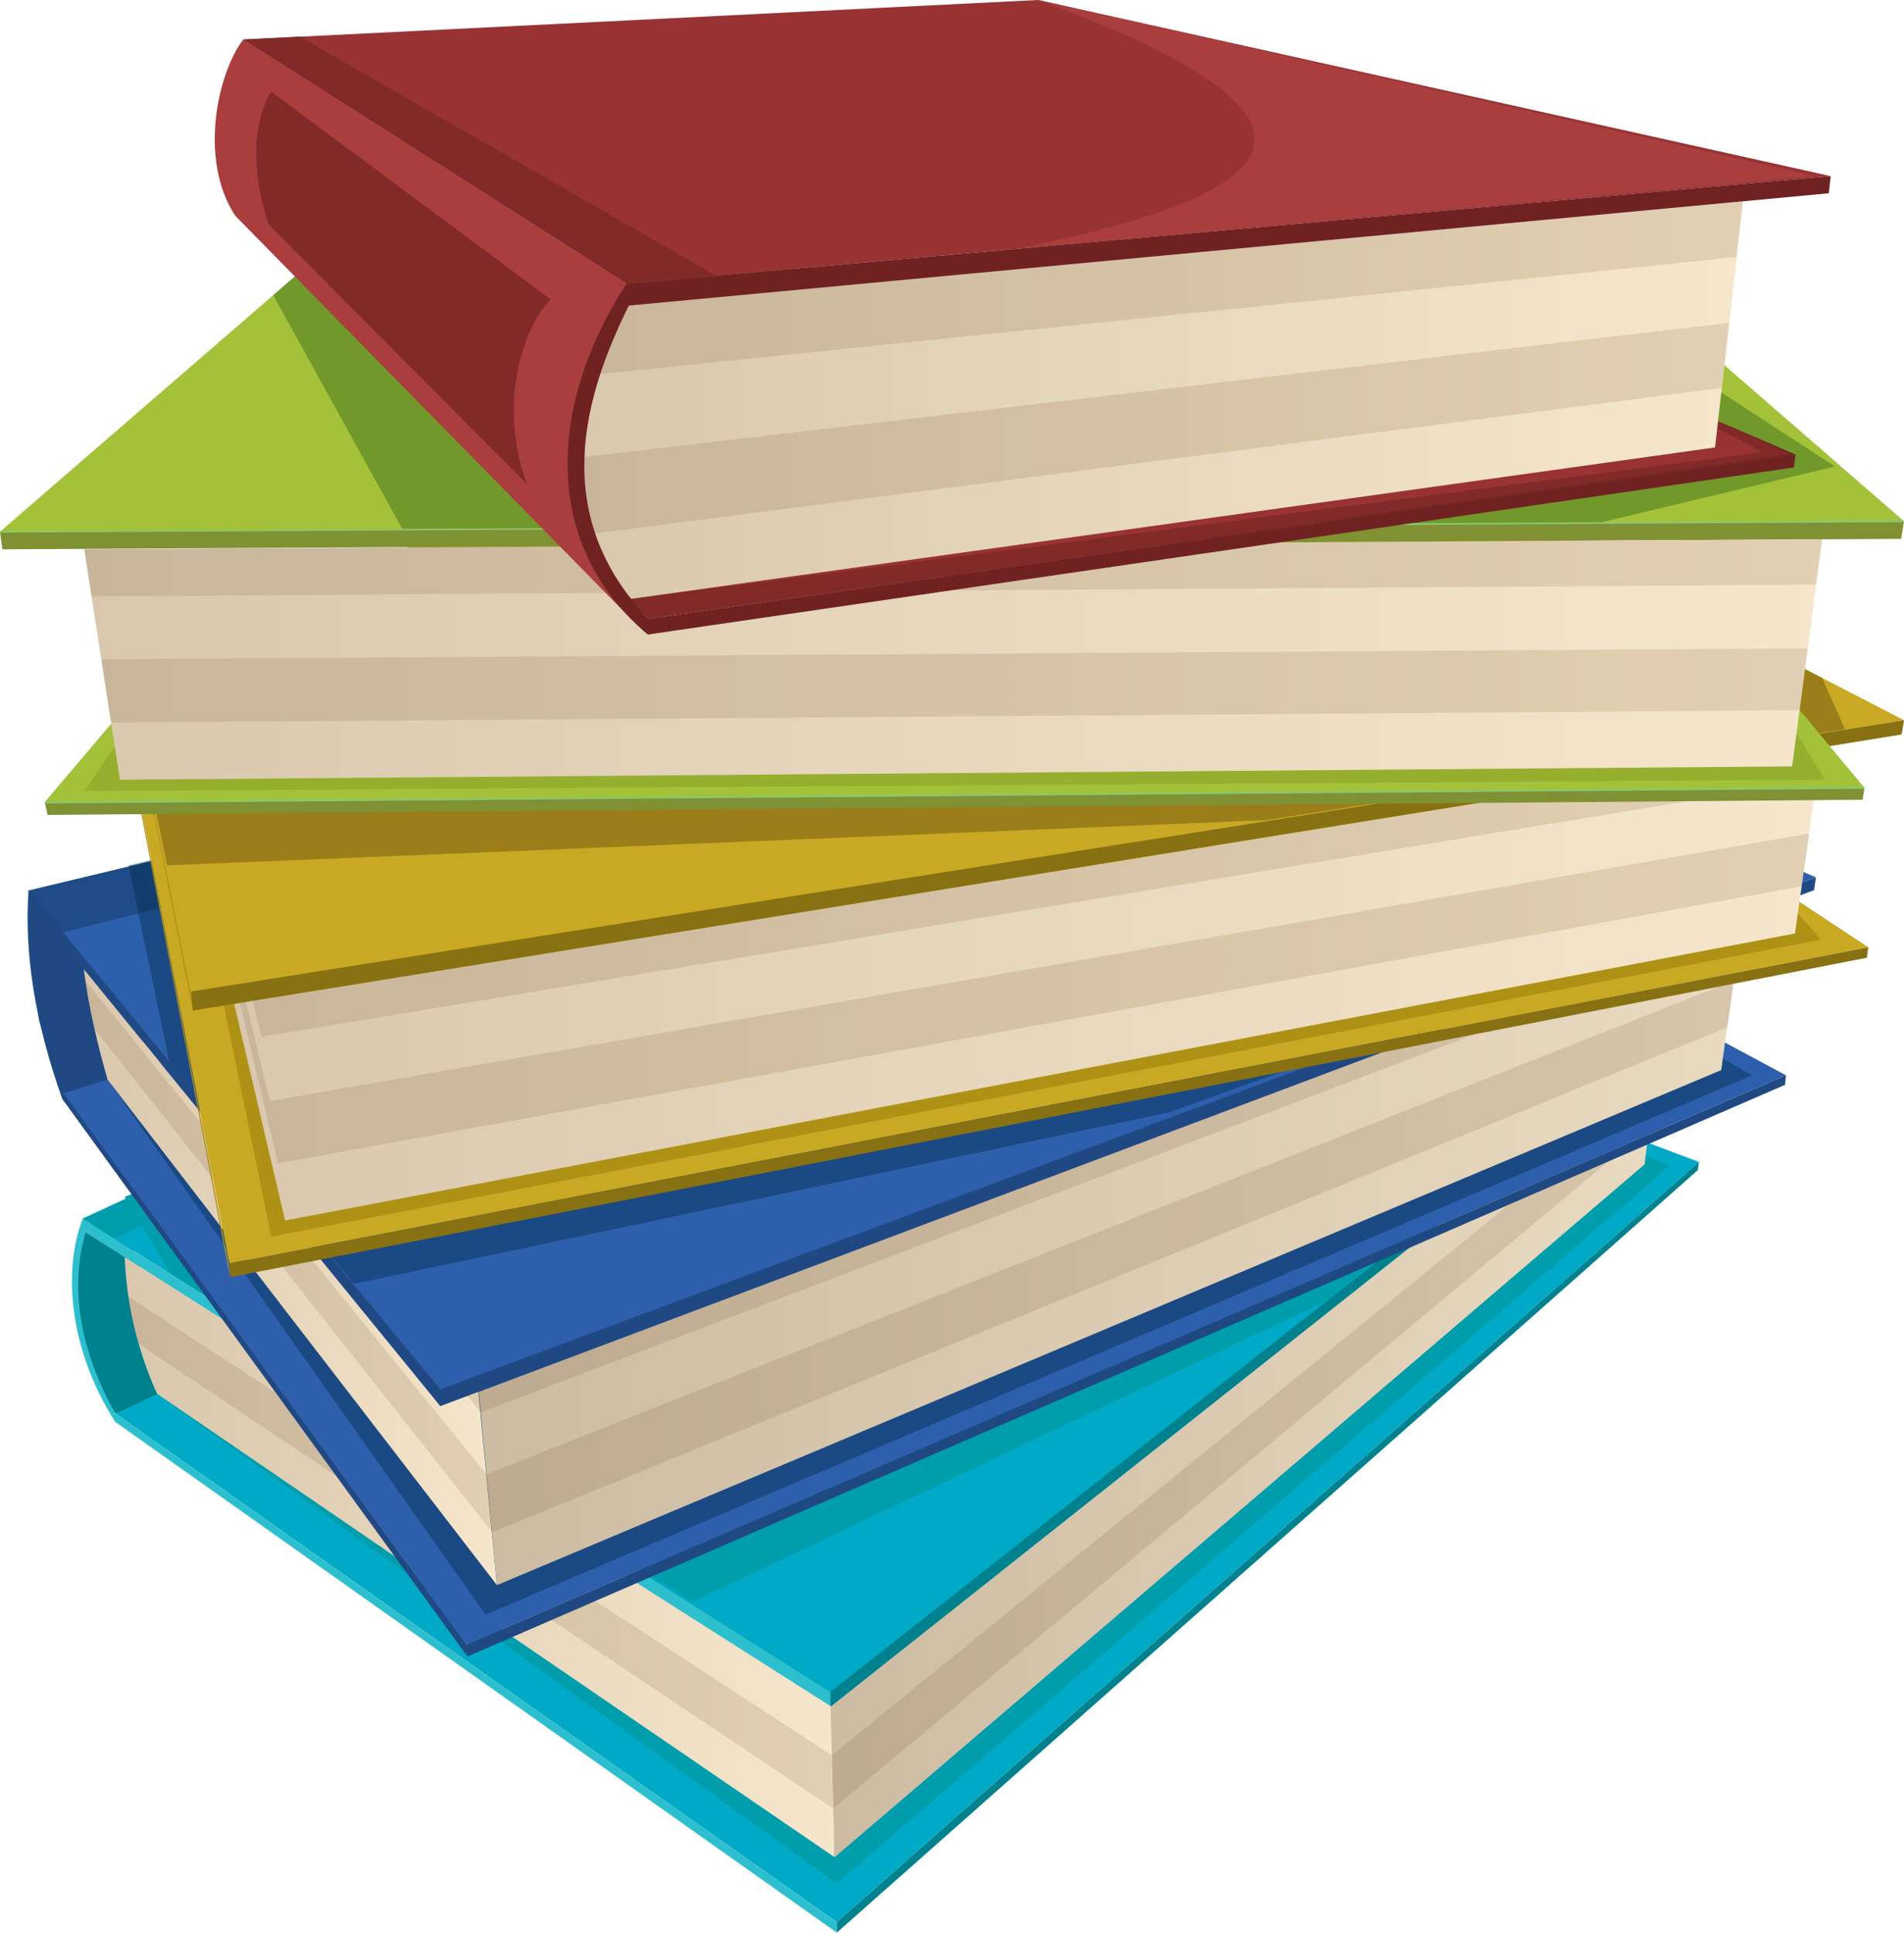 <?xml version="1.0" encoding="utf-8"?>
<!-- Generator: Adobe Illustrator 18.0.0, SVG Export Plug-In . SVG Version: 6.00 Build 0)  -->
<!DOCTYPE svg PUBLIC "-//W3C//DTD SVG 1.1//EN" "http://www.w3.org/Graphics/SVG/1.1/DTD/svg11.dtd">
<svg version="1.1" id="Layer_1" xmlns="http://www.w3.org/2000/svg" xmlns:xlink="http://www.w3.org/1999/xlink" x="0px" y="0px"
	 width="400px" height="406px" viewBox="0 0 400 406" enable-background="new 0 0 400 406" xml:space="preserve">
<g>
	<polygon fill="#00AAC6" points="175.8,403.8 24.3,297 217.7,191.6 356.9,244.1 	"/>
	<polygon fill="#009DAD" points="33,292.8 175.8,395.7 350.8,244.9 343.3,241.7 	"/>
	<polygon fill="#00818E" points="24.3,297 40,289.5 25,256 17.8,257.5 16.5,261.2 15.8,271.3 17.2,281.2 22.9,295.6 	"/>
	<path fill="#2EBFCE" d="M174.5,358.5l0-3L17.4,256c-4.1,10.3-3.2,27,6.8,42.7L175.8,406v-2.2L24.3,297c-7.1-12.4-9.9-25.9-6.3-38.1
		L174.5,358.5z"/>
	<polygon fill="#00818E" points="175.8,403.8 175.8,406 356.7,245.8 356.9,244.1 	"/>
	<g>
		<defs>
			<path id="SVGID_70_" d="M33,292.8l142.4,97.4l-0.8-31.7L26.2,264.1C26.6,273.7,28.7,283.3,33,292.8"/>
		</defs>
		<clipPath id="SVGID_7_">
			<use xlink:href="#SVGID_70_"  overflow="visible"/>
		</clipPath>
		
			<linearGradient id="SVGID_8_" gradientUnits="userSpaceOnUse" x1="1024.377" y1="-249.96" x2="1025.321" y2="-249.96" gradientTransform="matrix(157.797 0 0 -157.797 -161617.219 -39115.766)">
			<stop  offset="0" style="stop-color:#D9C8AE"/>
			<stop  offset="1" style="stop-color:#F6E7CC"/>
		</linearGradient>
		<rect x="26.2" y="264.1" clip-path="url(#SVGID_7_)" fill="url(#SVGID_8_)" width="149.1" height="126.1"/>
	</g>
	<g>
		<defs>
			<polygon id="SVGID_73_" points="174.5,358.5 175.3,390.2 345.5,244.6 348.6,220.4 			"/>
		</defs>
		<clipPath id="SVGID_9_">
			<use xlink:href="#SVGID_73_"  overflow="visible"/>
		</clipPath>
		
			<linearGradient id="SVGID_10_" gradientUnits="userSpaceOnUse" x1="1025.271" y1="-249.369" x2="1026.216" y2="-249.369" gradientTransform="matrix(184.306 0 0 -184.306 -188788.734 -45654.75)">
			<stop  offset="0" style="stop-color:#CCBCA4"/>
			<stop  offset="1" style="stop-color:#E9DBC1"/>
		</linearGradient>
		<rect x="174.5" y="220.4" clip-path="url(#SVGID_9_)" fill="url(#SVGID_10_)" width="174.1" height="169.8"/>
	</g>
	<g opacity="0.13">
		<g>
			<defs>
				<rect id="SVGID_78_" x="174.8" y="228.2" width="172.9" height="151.7"/>
			</defs>
			<clipPath id="SVGID_11_">
				<use xlink:href="#SVGID_78_"  overflow="visible"/>
			</clipPath>
			<polygon clip-path="url(#SVGID_11_)" fill="#603913" points="174.8,368.7 175.1,379.9 346.5,236.8 347.6,228.2 			"/>
		</g>
	</g>
	<g opacity="0.13">
		<g>
			<defs>
				<rect id="SVGID_80_" x="27" y="272.4" width="148.1" height="107.5"/>
			</defs>
			<clipPath id="SVGID_12_">
				<use xlink:href="#SVGID_80_"  overflow="visible"/>
			</clipPath>
			<path clip-path="url(#SVGID_12_)" fill="#603913" d="M29.1,282.3l145.9,97.6l-0.3-11.2L27,272.4C27.5,275.7,28.2,279,29.1,282.3"
				/>
		</g>
	</g>
	<polygon fill="#00AAC6" points="174.5,355.4 17.4,256 219.6,162.8 361.8,207.9 	"/>
	<polygon fill="#00818E" points="174.5,358.5 174.5,355.4 361.8,207.9 361.6,210.2 	"/>
	<polygon fill="#009DAD" points="219.6,162.8 227.1,165.2 24.1,260.2 17.4,256 	"/>
	<polygon fill="#009DAD" points="145.5,336.5 278.2,273.5 304.1,253.1 33,248.9 26.2,251.4 35.8,267.6 	"/>
	<polygon fill="#204984" points="13.3,229.7 30.9,225.9 25.8,186.3 6.1,188.6 6.1,192 6.6,202.7 8.2,214.3 11.5,225.4 	"/>
	<polygon fill="#2E5FAD" points="98,345.5 375.2,225.9 247.3,157.2 13.3,229.7 	"/>
	<g opacity="0.42">
		<g>
			<defs>
				<rect id="SVGID_82_" x="22.6" y="220.1" width="345.5" height="119"/>
			</defs>
			<clipPath id="SVGID_13_">
				<use xlink:href="#SVGID_82_"  overflow="visible"/>
			</clipPath>
			<polygon clip-path="url(#SVGID_13_)" fill="#002B49" points="22.6,226.8 102,339.2 368.1,225.9 357.8,220.1 			"/>
		</g>
	</g>
	<polygon fill="#2E5FAD" points="92.5,291.9 5.9,187.1 250.1,128.5 381.5,184.3 	"/>
	<path fill="#204984" d="M92.5,291.9v3.5L6.5,190c-0.1,12.6,1.5,25.6,6.9,39.7L98,345.5l0.2,2.5L13.1,230.9
		c-5.9-16.5-8-30.9-7.1-43.8L92.5,291.9z"/>
	<polygon fill="#204984" points="92.5,295.4 92.5,291.9 381.5,184.3 381.1,187 	"/>
	<polygon fill="#204984" points="98,345.5 98.2,348 375,227.9 375.2,225.9 	"/>
	<g>
		<defs>
			<path id="SVGID_84_" d="M22.6,226.8L104.4,333l-3.9-40.6l-8,3l-74.9-91.8C18.6,211.4,20.4,219.1,22.6,226.8"/>
		</defs>
		<clipPath id="SVGID_14_">
			<use xlink:href="#SVGID_84_"  overflow="visible"/>
		</clipPath>
		
			<linearGradient id="SVGID_15_" gradientUnits="userSpaceOnUse" x1="1019.69" y1="-252.981" x2="1020.635" y2="-252.981" gradientTransform="matrix(91.893 0 0 -91.893 -93684.336 -22978.752)">
			<stop  offset="0" style="stop-color:#D9C8AE"/>
			<stop  offset="1" style="stop-color:#F6E7CC"/>
		</linearGradient>
		<rect x="17.6" y="203.6" clip-path="url(#SVGID_14_)" fill="url(#SVGID_15_)" width="86.8" height="129.4"/>
	</g>
	<g>
		<defs>
			<polygon id="SVGID_87_" points="100.6,292.4 104.4,333 361.6,224.8 366.1,192.6 			"/>
		</defs>
		<clipPath id="SVGID_16_">
			<use xlink:href="#SVGID_87_"  overflow="visible"/>
		</clipPath>
		
			<linearGradient id="SVGID_17_" gradientUnits="userSpaceOnUse" x1="1027.232" y1="-248.149" x2="1028.176" y2="-248.149" gradientTransform="matrix(281.125 0 0 -281.125 -288679.938 -69497.969)">
			<stop  offset="0" style="stop-color:#CCBCA4"/>
			<stop  offset="1" style="stop-color:#E9DBC1"/>
		</linearGradient>
		<rect x="100.6" y="192.6" clip-path="url(#SVGID_16_)" fill="url(#SVGID_17_)" width="265.6" height="140.5"/>
	</g>
	<g opacity="0.13">
		<g>
			<defs>
				<rect id="SVGID_92_" x="17.9" y="206" width="346.3" height="115.9"/>
			</defs>
			<clipPath id="SVGID_18_">
				<use xlink:href="#SVGID_92_"  overflow="visible"/>
			</clipPath>
			<path clip-path="url(#SVGID_18_)" fill="#603913" d="M19.9,216.2l83.5,105.7l259.5-106.1l1.4-9.8L102.2,309.7L17.9,206
				C18.5,209.4,19.1,212.8,19.9,216.2"/>
		</g>
	</g>
	<g opacity="0.32">
		<g>
			<defs>
				<rect id="SVGID_94_" x="5.9" y="128.5" width="255.3" height="67.5"/>
			</defs>
			<clipPath id="SVGID_19_">
				<use xlink:href="#SVGID_94_"  overflow="visible"/>
			</clipPath>
			<polygon clip-path="url(#SVGID_19_)" fill="#00223A" points="5.9,187.1 13.2,195.9 261.2,133.2 250.1,128.5 			"/>
		</g>
	</g>
	<g opacity="0.13">
		<g>
			<defs>
				<rect id="SVGID_96_" x="98.2" y="192.6" width="268" height="104.1"/>
			</defs>
			<clipPath id="SVGID_20_">
				<use xlink:href="#SVGID_96_"  overflow="visible"/>
			</clipPath>
			<polygon clip-path="url(#SVGID_20_)" fill="#603913" points="101,296.7 98.2,293.3 366.1,192.6 365.7,196 			"/>
		</g>
	</g>
	<g opacity="0.42">
		<g>
			<defs>
				<rect id="SVGID_98_" x="27" y="163.5" width="302.5" height="106.2"/>
			</defs>
			<clipPath id="SVGID_21_">
				<use xlink:href="#SVGID_98_"  overflow="visible"/>
			</clipPath>
			<polygon clip-path="url(#SVGID_21_)" fill="#002B49" points="27,181.8 35.5,222.8 74.4,269.7 245.5,233.7 329.5,203.6 
				104.4,163.5 			"/>
		</g>
	</g>
	<polygon fill="#C9A924" points="392.5,199 48.2,265.4 28.3,162.6 283.1,126.8 	"/>
	<polygon fill="#AF9115" points="47,211.2 57,259.8 382.6,197.4 377.7,191.9 116.8,164.1 	"/>
	<path fill="#877112" d="M28.3,162.6c-2.3-13.9-6.1-36.5-5.6-40.6l18.6,0.5l7.7,36.6L28.3,162.6z"/>
	<polygon fill="#C9A924" points="400,151.3 40.1,208.3 22.7,121.7 287.9,93.4 	"/>
	<polygon fill="#877112" points="40.1,208.3 40.5,212.3 399.5,154.3 400,151.3 	"/>
	<path fill="#AF9115" d="M40.5,212.3l-0.5-4l-17.4-86.7c-0.8,3.1,3.1,26.4,5.5,41l20.2,105.7l-0.3-2.9L28.3,162.6
		c-2.3-13.9-6.1-36.5-5.6-40.6L40.5,212.3z"/>
	<polygon fill="#877112" points="48.2,265.4 48.4,268.3 392.2,201.2 392.5,199 	"/>
	<g>
		<defs>
			<polygon id="SVGID_100_" points="49.2,210.9 59.9,256.4 377.1,196.1 382.6,157.1 			"/>
		</defs>
		<clipPath id="SVGID_22_">
			<use xlink:href="#SVGID_100_"  overflow="visible"/>
		</clipPath>
		
			<linearGradient id="SVGID_23_" gradientUnits="userSpaceOnUse" x1="1027.99" y1="-247.68" x2="1028.935" y2="-247.68" gradientTransform="matrix(352.918 0 0 -352.918 -362747.094 -87204.031)">
			<stop  offset="0" style="stop-color:#D9C8AE"/>
			<stop  offset="1" style="stop-color:#F6E7CC"/>
		</linearGradient>
		<rect x="49.2" y="157.1" clip-path="url(#SVGID_22_)" fill="url(#SVGID_23_)" width="333.4" height="99.3"/>
	</g>
	<g opacity="0.13">
		<g>
			<defs>
				<rect id="SVGID_105_" x="53.1" y="157.1" width="329.6" height="60.7"/>
			</defs>
			<clipPath id="SVGID_24_">
				<use xlink:href="#SVGID_105_"  overflow="visible"/>
			</clipPath>
			<polygon clip-path="url(#SVGID_24_)" fill="#603913" points="381.7,163.8 54.9,217.8 53.1,210.3 382.6,157.1 			"/>
		</g>
	</g>
	<g opacity="0.13">
		<g>
			<defs>
				<rect id="SVGID_107_" x="50.4" y="175.1" width="329.6" height="69.3"/>
			</defs>
			<clipPath id="SVGID_25_">
				<use xlink:href="#SVGID_107_"  overflow="visible"/>
			</clipPath>
			<polygon clip-path="url(#SVGID_25_)" fill="#603913" points="380.1,175.1 378.5,186.2 58.4,244.4 50.4,210.7 51.7,210.5 
				56.7,231.3 			"/>
		</g>
	</g>
	<polygon fill="#AF9115" points="287.9,93.4 298.7,99 24.7,131.6 22.7,121.7 	"/>
	<g opacity="0.32">
		<g>
			<defs>
				<rect id="SVGID_109_" x="28.9" y="116.4" width="358.7" height="65.4"/>
			</defs>
			<clipPath id="SVGID_26_">
				<use xlink:href="#SVGID_109_"  overflow="visible"/>
			</clipPath>
			<polygon clip-path="url(#SVGID_26_)" fill="#3A2400" points="35.1,181.8 266,172.3 387.6,153.2 382.8,142.4 332.2,116.4 
				28.9,151.7 			"/>
		</g>
	</g>
	<polygon fill="#A3C239" points="9.4,168.5 25.1,150 374.1,144.4 391.7,165.5 	"/>
	<polygon fill="#96AF2E" points="26.6,153.1 17.7,166.2 383.4,163.8 374,148.4 	"/>
	<polygon fill="#A3C239" points="0,111.7 63.3,56.9 338.1,55.7 400,109.5 	"/>
	<polygon fill="#7F9133" points="0,111.7 0.5,115.4 399.4,113.2 400,109.5 	"/>
	<polygon fill="#8CC66F" points="0.1,111.6 0,111.7 0,111.9 400,109.7 400,109.5 399.8,109.3 	"/>
	<g>
		<defs>
			<polygon id="SVGID_111_" points="17.7,115.4 25.2,163.8 376.5,161 382.8,113.3 			"/>
		</defs>
		<clipPath id="SVGID_27_">
			<use xlink:href="#SVGID_111_"  overflow="visible"/>
		</clipPath>
		
			<linearGradient id="SVGID_28_" gradientUnits="userSpaceOnUse" x1="1028.249" y1="-247.528" x2="1029.194" y2="-247.528" gradientTransform="matrix(386.421 0 0 -386.421 -397319.219 -95511.258)">
			<stop  offset="0" style="stop-color:#D9C8AE"/>
			<stop  offset="1" style="stop-color:#F6E7CC"/>
		</linearGradient>
		<rect x="17.7" y="113.3" clip-path="url(#SVGID_27_)" fill="url(#SVGID_28_)" width="365.1" height="50.5"/>
	</g>
	<g opacity="0.13">
		<g>
			<defs>
				<rect id="SVGID_116_" x="21.3" y="136.2" width="358.5" height="15.6"/>
			</defs>
			<clipPath id="SVGID_29_">
				<use xlink:href="#SVGID_116_"  overflow="visible"/>
			</clipPath>
			<polygon clip-path="url(#SVGID_29_)" fill="#603913" points="21.3,138.5 23.3,151.8 378,149.2 379.8,136.2 			"/>
		</g>
	</g>
	<g opacity="0.13">
		<g>
			<defs>
				<rect id="SVGID_118_" x="17.7" y="113.3" width="365.1" height="12"/>
			</defs>
			<clipPath id="SVGID_30_">
				<use xlink:href="#SVGID_118_"  overflow="visible"/>
			</clipPath>
			<polygon clip-path="url(#SVGID_30_)" fill="#603913" points="19.2,125.3 17.7,115.4 382.8,113.3 381.5,122.8 			"/>
		</g>
	</g>
	<polygon fill="#7F9133" points="9.4,168.5 10,171.2 391.3,168 391.7,165.5 	"/>
	<polygon fill="#8CC66F" points="9.6,168.4 9.4,168.5 9.5,168.8 391.7,165.7 391.7,165.5 391.6,165.3 	"/>
	<g opacity="0.31">
		<g>
			<defs>
				<rect id="SVGID_120_" x="57.4" y="58" width="328.1" height="53.1"/>
			</defs>
			<clipPath id="SVGID_32_">
				<use xlink:href="#SVGID_120_"  overflow="visible"/>
			</clipPath>
			<polygon clip-path="url(#SVGID_32_)" fill="#003A0A" points="57.4,62 84.5,111.1 336.5,109.7 385.5,98 345.3,71.8 62,58 			"/>
		</g>
	</g>
	<polygon fill="#822A2A" points="377.2,95.5 136.2,130 126.3,119.8 350.8,84.1 	"/>
	<polygon fill="#993333" points="353.9,86.4 370.3,95 132.6,125.8 	"/>
	<path fill="#AA3D3D" d="M133.6,131l0.2,0.2v0C133.8,131.1,133.7,131.1,133.6,131"/>
	<path fill="#AA3D3D" d="M131.7,59.6L51.1,8.3c-5.4,7.1-9.4,25.2-1.7,37l81.8,83.3C114.2,110,116.3,83.1,131.7,59.6"/>
	<path fill="#822A2A" d="M56.9,19.2l58.8,43.7c-5.6,5.5-11.3,21.9-5,38.8L56.4,47.1C53.5,38.1,52.3,27.6,56.9,19.2"/>
	<g>
		<defs>
			<polygon id="SVGID_122_" points="130.9,64.2 125.7,75.6 121.9,91.5 121.9,105.7 126.3,119.8 132.6,125.8 360.3,94 366.2,42.3 			
				"/>
		</defs>
		<clipPath id="SVGID_34_">
			<use xlink:href="#SVGID_122_"  overflow="visible"/>
		</clipPath>
		
			<linearGradient id="SVGID_36_" gradientUnits="userSpaceOnUse" x1="1026.905" y1="-248.394" x2="1027.85" y2="-248.394" gradientTransform="matrix(258.562 0 0 -258.562 -265397.188 -64141.27)">
			<stop  offset="0" style="stop-color:#D9C8AE"/>
			<stop  offset="1" style="stop-color:#F6E7CC"/>
		</linearGradient>
		<rect x="121.9" y="42.3" clip-path="url(#SVGID_34_)" fill="url(#SVGID_36_)" width="244.3" height="83.5"/>
	</g>
	<g opacity="0.13">
		<g>
			<defs>
				<rect id="SVGID_127_" x="121.9" y="67.8" width="241.4" height="44.4"/>
			</defs>
			<clipPath id="SVGID_38_">
				<use xlink:href="#SVGID_127_"  overflow="visible"/>
			</clipPath>
			<polygon clip-path="url(#SVGID_38_)" fill="#603913" points="363.3,67.8 361.7,81.5 123.9,112.2 121.9,102.5 121.9,96.1 			"/>
		</g>
	</g>
	<g opacity="0.13">
		<g>
			<defs>
				<rect id="SVGID_129_" x="123.9" y="42.3" width="242.3" height="36.5"/>
			</defs>
			<clipPath id="SVGID_40_">
				<use xlink:href="#SVGID_129_"  overflow="visible"/>
			</clipPath>
			<path clip-path="url(#SVGID_40_)" fill="#603913" d="M364.8,54l1.3-11.7L132.1,64.2c-3.3,3.5-5.9,8.6-8.2,14.6L364.8,54z"/>
		</g>
	</g>
	<polygon fill="#993333" points="218.1,0 384.6,37 131.7,59.6 51.1,8.3 	"/>
	<polygon fill="#822A2A" points="63,7.7 150.4,57.9 131.7,59.6 51.1,8.3 	"/>
	<path fill="#AA3D3D" d="M218.1,0c70.4,25.8,51.3,41.2-4.9,52.3L381.4,37L218.1,0z"/>
	<path fill="#702222" d="M384.2,40.6L132.1,64.2c-9.4,19-16.8,43.9,4.1,65.8l241-34.5l-0.3,2.7l-240.8,35.1
		c-22.2-18.5-21.2-48-4.5-73.7L384.6,37L384.2,40.6z"/>
	<polygon fill="#702222" points="136.2,130 376.2,95.4 360.9,88.5 377.2,95.5 	"/>
</g>
</svg>
